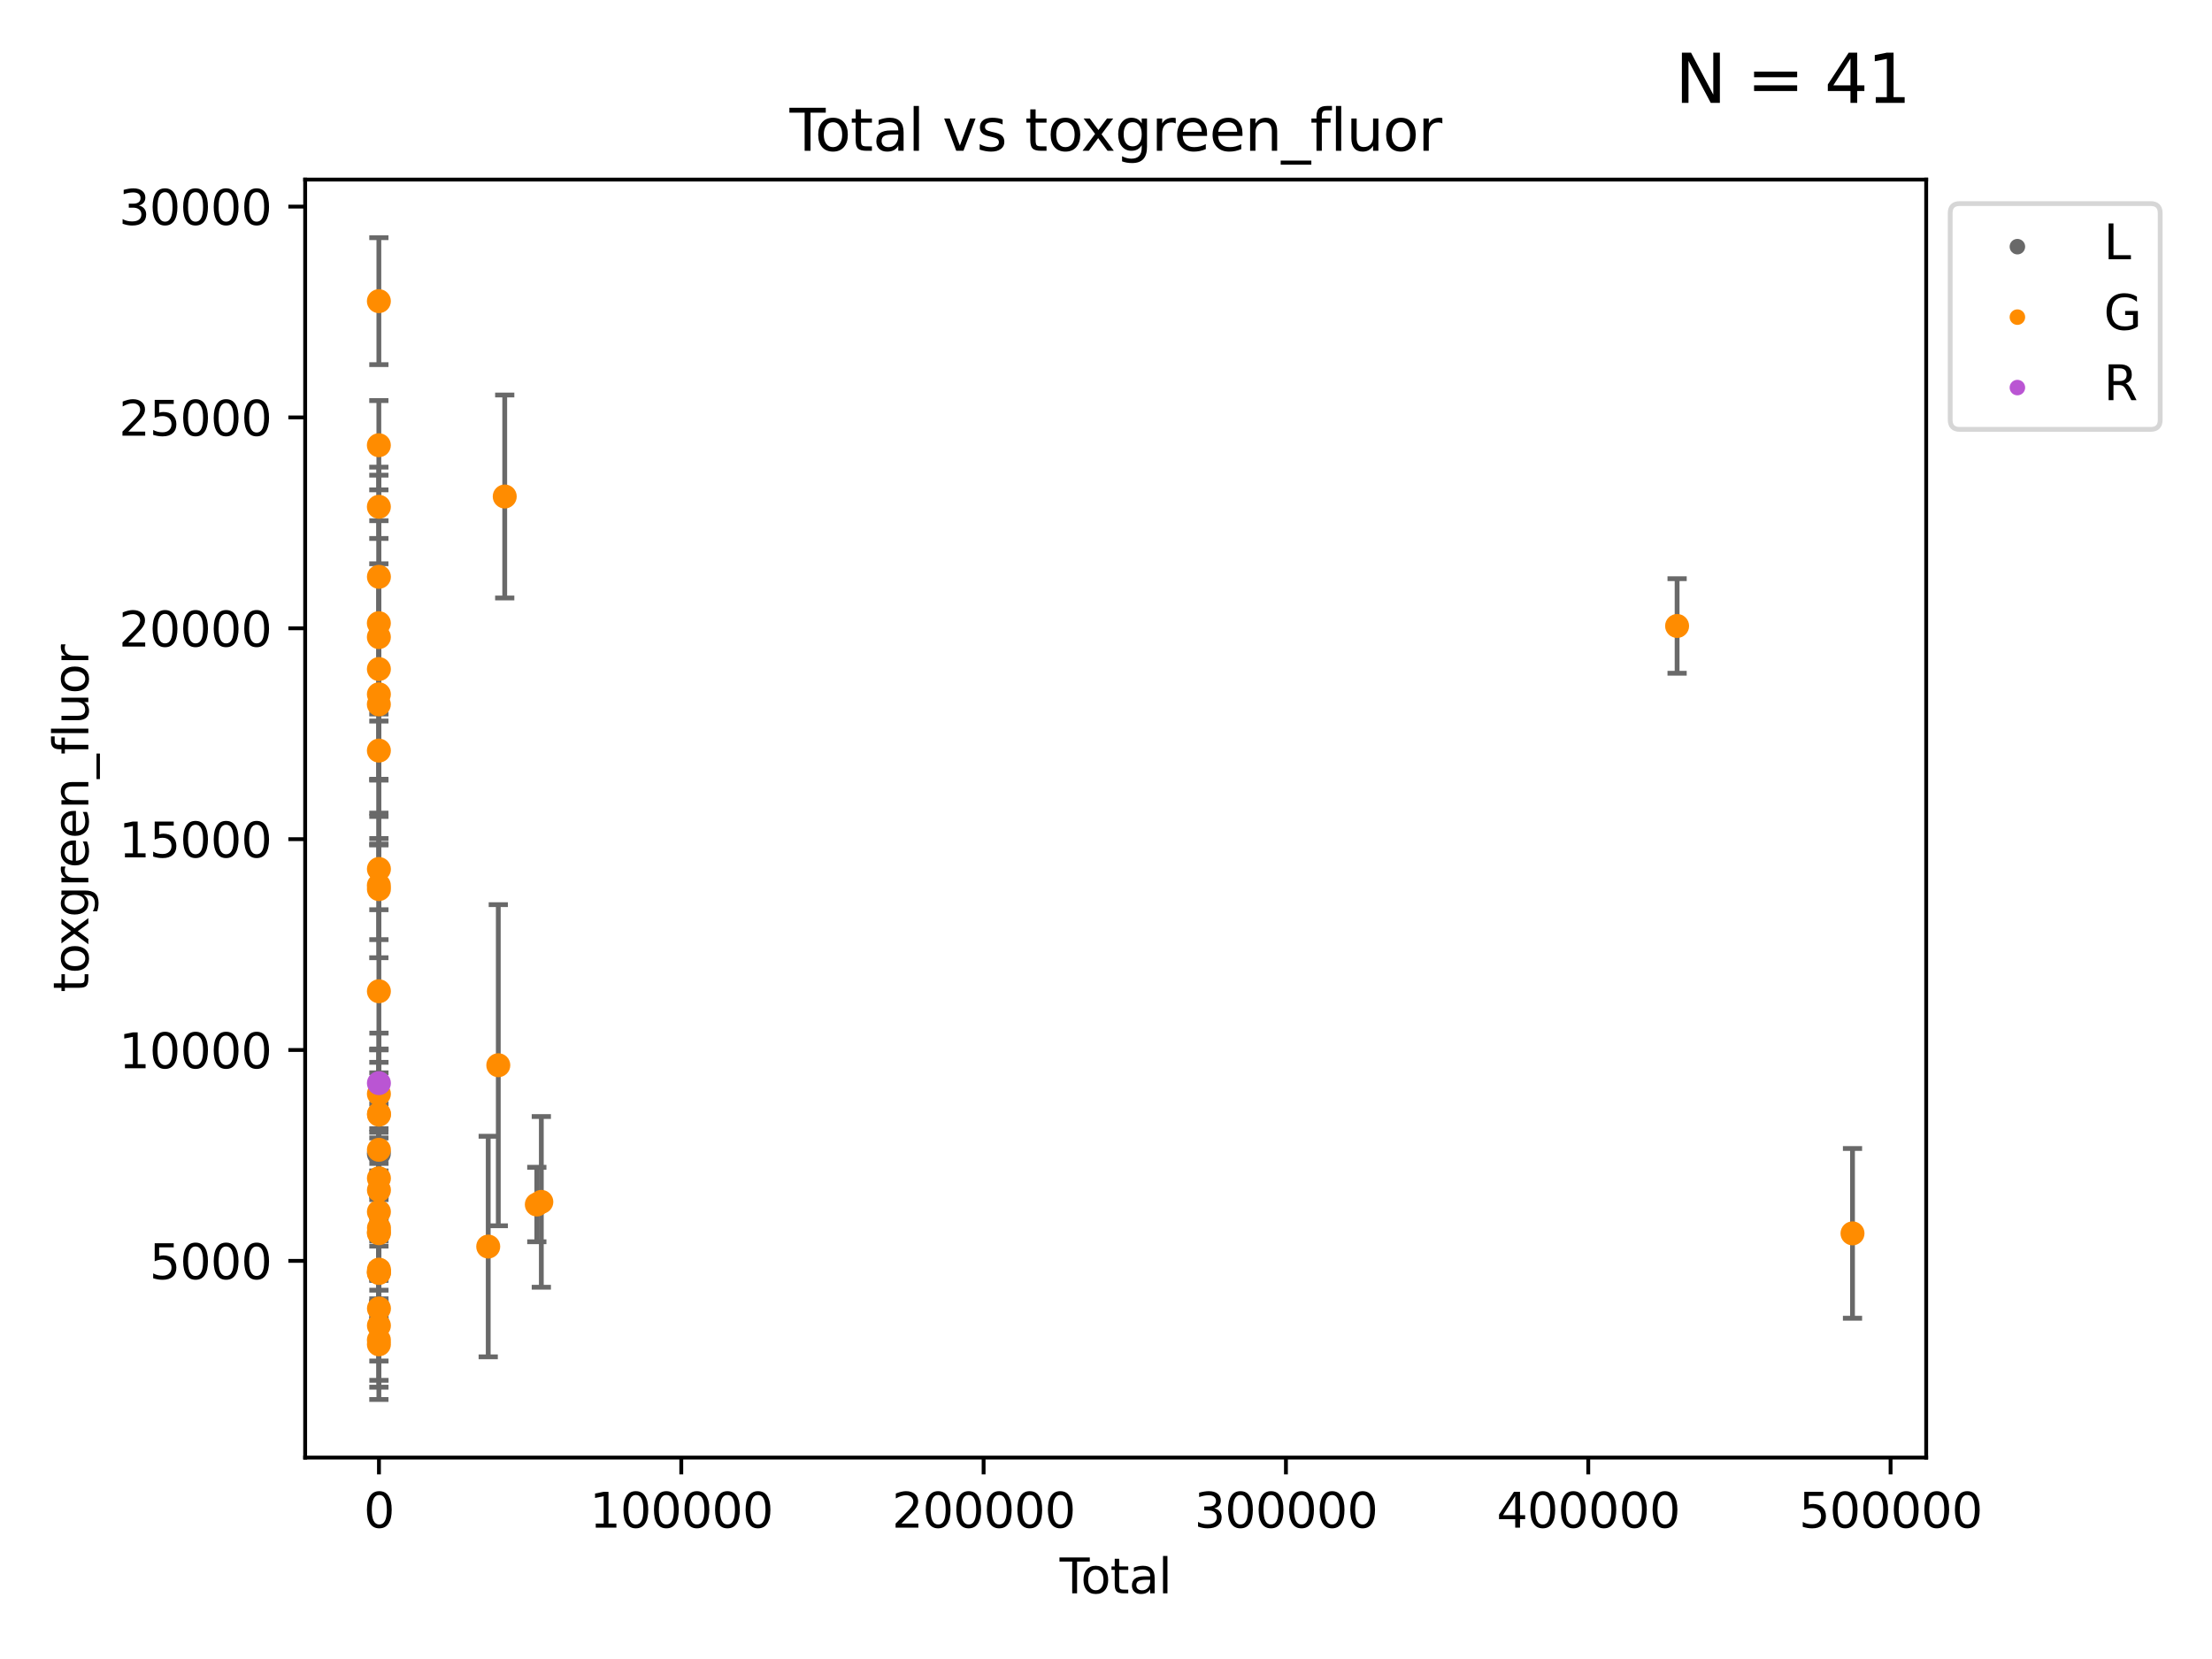 <?xml version="1.0" encoding="utf-8" standalone="no"?>
<!DOCTYPE svg PUBLIC "-//W3C//DTD SVG 1.1//EN"
  "http://www.w3.org/Graphics/SVG/1.1/DTD/svg11.dtd">
<svg xmlns:xlink="http://www.w3.org/1999/xlink" width="460.8pt" height="345.6pt" viewBox="0 0 460.8 345.6" xmlns="http://www.w3.org/2000/svg" version="1.1">
 <defs>
  <style type="text/css">*{stroke-linejoin: round; stroke-linecap: butt}</style>
 </defs>
 <g id="figure_1">
  <g id="patch_1">
   <path d="M 0 345.6 
L 460.8 345.6 
L 460.8 0 
L 0 0 
z
" style="fill: #ffffff"/>
  </g>
  <g id="axes_1">
   <g id="patch_2">
    <path d="M 63.571 303.64 
L 401.26 303.64 
L 401.26 37.411 
L 63.571 37.411 
z
" style="fill: #ffffff"/>
   </g>
   <g id="PathCollection_1">
    <defs>
     <path id="mbee52f4c88" d="M 0 1.118 
C 0.297 1.118 0.581 1 0.791 0.791 
C 1 0.581 1.118 0.297 1.118 0 
C 1.118 -0.297 1 -0.581 0.791 -0.791 
C 0.581 -1 0.297 -1.118 0 -1.118 
C -0.297 -1.118 -0.581 -1 -0.791 -0.791 
C -1 -0.581 -1.118 -0.297 -1.118 0 
C -1.118 0.297 -1 0.581 -0.791 0.791 
C -0.581 1 -0.297 1.118 0 1.118 
z
" style="stroke: #696969"/>
    </defs>
    <g clip-path="url(#pc5575809ff)">
     <use xlink:href="#mbee52f4c88" x="78.921" y="240.314" style="fill: #696969; stroke: #696969"/>
    </g>
   </g>
   <g id="PathCollection_2">
    <defs>
     <path id="mea1e707a18" d="M 0 1.118 
C 0.297 1.118 0.581 1 0.791 0.791 
C 1 0.581 1.118 0.297 1.118 0 
C 1.118 -0.297 1 -0.581 0.791 -0.791 
C 0.581 -1 0.297 -1.118 0 -1.118 
C -0.297 -1.118 -0.581 -1 -0.791 -0.791 
C -1 -0.581 -1.118 -0.297 -1.118 0 
C -1.118 0.297 -1 0.581 -0.791 0.791 
C -0.581 1 -0.297 1.118 0 1.118 
z
" style="stroke: #ff8c00"/>
    </defs>
    <g clip-path="url(#pc5575809ff)">
     <use xlink:href="#mea1e707a18" x="78.921" y="184.448" style="fill: #ff8c00; stroke: #ff8c00"/>
     <use xlink:href="#mea1e707a18" x="78.921" y="146.728" style="fill: #ff8c00; stroke: #ff8c00"/>
     <use xlink:href="#mea1e707a18" x="78.921" y="92.748" style="fill: #ff8c00; stroke: #ff8c00"/>
     <use xlink:href="#mea1e707a18" x="78.922" y="129.82" style="fill: #ff8c00; stroke: #ff8c00"/>
     <use xlink:href="#mea1e707a18" x="78.924" y="132.718" style="fill: #ff8c00; stroke: #ff8c00"/>
     <use xlink:href="#mea1e707a18" x="78.925" y="105.576" style="fill: #ff8c00; stroke: #ff8c00"/>
     <use xlink:href="#mea1e707a18" x="78.926" y="62.736" style="fill: #ff8c00; stroke: #ff8c00"/>
     <use xlink:href="#mea1e707a18" x="78.927" y="279.141" style="fill: #ff8c00; stroke: #ff8c00"/>
     <use xlink:href="#mea1e707a18" x="78.928" y="156.362" style="fill: #ff8c00; stroke: #ff8c00"/>
     <use xlink:href="#mea1e707a18" x="78.929" y="139.378" style="fill: #ff8c00; stroke: #ff8c00"/>
     <use xlink:href="#mea1e707a18" x="78.929" y="144.633" style="fill: #ff8c00; stroke: #ff8c00"/>
     <use xlink:href="#mea1e707a18" x="78.931" y="227.878" style="fill: #ff8c00; stroke: #ff8c00"/>
     <use xlink:href="#mea1e707a18" x="78.931" y="256.903" style="fill: #ff8c00; stroke: #ff8c00"/>
     <use xlink:href="#mea1e707a18" x="78.931" y="206.497" style="fill: #ff8c00; stroke: #ff8c00"/>
     <use xlink:href="#mea1e707a18" x="78.932" y="239.525" style="fill: #ff8c00; stroke: #ff8c00"/>
     <use xlink:href="#mea1e707a18" x="78.932" y="265.183" style="fill: #ff8c00; stroke: #ff8c00"/>
     <use xlink:href="#mea1e707a18" x="78.932" y="280.048" style="fill: #ff8c00; stroke: #ff8c00"/>
     <use xlink:href="#mea1e707a18" x="78.933" y="185.215" style="fill: #ff8c00; stroke: #ff8c00"/>
     <use xlink:href="#mea1e707a18" x="78.933" y="256.672" style="fill: #ff8c00; stroke: #ff8c00"/>
     <use xlink:href="#mea1e707a18" x="78.933" y="252.434" style="fill: #ff8c00; stroke: #ff8c00"/>
     <use xlink:href="#mea1e707a18" x="78.934" y="265.077" style="fill: #ff8c00; stroke: #ff8c00"/>
     <use xlink:href="#mea1e707a18" x="78.935" y="181.028" style="fill: #ff8c00; stroke: #ff8c00"/>
     <use xlink:href="#mea1e707a18" x="78.935" y="264.932" style="fill: #ff8c00; stroke: #ff8c00"/>
     <use xlink:href="#mea1e707a18" x="78.935" y="120.165" style="fill: #ff8c00; stroke: #ff8c00"/>
     <use xlink:href="#mea1e707a18" x="78.936" y="276.143" style="fill: #ff8c00; stroke: #ff8c00"/>
     <use xlink:href="#mea1e707a18" x="78.936" y="245.455" style="fill: #ff8c00; stroke: #ff8c00"/>
     <use xlink:href="#mea1e707a18" x="78.939" y="247.918" style="fill: #ff8c00; stroke: #ff8c00"/>
     <use xlink:href="#mea1e707a18" x="78.943" y="272.578" style="fill: #ff8c00; stroke: #ff8c00"/>
     <use xlink:href="#mea1e707a18" x="78.946" y="264.489" style="fill: #ff8c00; stroke: #ff8c00"/>
     <use xlink:href="#mea1e707a18" x="78.946" y="232.205" style="fill: #ff8c00; stroke: #ff8c00"/>
     <use xlink:href="#mea1e707a18" x="78.947" y="255.805" style="fill: #ff8c00; stroke: #ff8c00"/>
     <use xlink:href="#mea1e707a18" x="78.948" y="232.04" style="fill: #ff8c00; stroke: #ff8c00"/>
     <use xlink:href="#mea1e707a18" x="101.705" y="259.681" style="fill: #ff8c00; stroke: #ff8c00"/>
     <use xlink:href="#mea1e707a18" x="103.804" y="221.904" style="fill: #ff8c00; stroke: #ff8c00"/>
     <use xlink:href="#mea1e707a18" x="105.144" y="103.429" style="fill: #ff8c00; stroke: #ff8c00"/>
     <use xlink:href="#mea1e707a18" x="111.829" y="250.922" style="fill: #ff8c00; stroke: #ff8c00"/>
     <use xlink:href="#mea1e707a18" x="112.768" y="250.373" style="fill: #ff8c00; stroke: #ff8c00"/>
     <use xlink:href="#mea1e707a18" x="349.371" y="130.401" style="fill: #ff8c00; stroke: #ff8c00"/>
     <use xlink:href="#mea1e707a18" x="385.911" y="256.934" style="fill: #ff8c00; stroke: #ff8c00"/>
    </g>
   </g>
   <g id="PathCollection_3">
    <defs>
     <path id="mebdc29b312" d="M 0 1.118 
C 0.297 1.118 0.581 1 0.791 0.791 
C 1 0.581 1.118 0.297 1.118 0 
C 1.118 -0.297 1 -0.581 0.791 -0.791 
C 0.581 -1 0.297 -1.118 0 -1.118 
C -0.297 -1.118 -0.581 -1 -0.791 -0.791 
C -1 -0.581 -1.118 -0.297 -1.118 0 
C -1.118 0.297 -1 0.581 -0.791 0.791 
C -0.581 1 -0.297 1.118 0 1.118 
z
" style="stroke: #ba55d3"/>
    </defs>
    <g clip-path="url(#pc5575809ff)">
     <use xlink:href="#mebdc29b312" x="78.932" y="225.64" style="fill: #ba55d3; stroke: #ba55d3"/>
    </g>
   </g>
   <g id="matplotlib.axis_1">
    <g id="xtick_1">
     <g id="line2d_1">
      <defs>
       <path id="m1c1e5099a2" d="M 0 0 
L 0 3.5 
" style="stroke: #000000; stroke-width: 0.8"/>
      </defs>
      <g>
       <use xlink:href="#m1c1e5099a2" x="78.943" y="303.64" style="stroke: #000000; stroke-width: 0.8"/>
      </g>
     </g>
     <g id="text_1">
      <!-- 0 -->
      <g transform="translate(75.762 318.238)scale(0.1 -0.1)">
       <defs>
        <path id="DejaVuSans-30" d="M 2034 4250 
Q 1547 4250 1301 3770 
Q 1056 3291 1056 2328 
Q 1056 1369 1301 889 
Q 1547 409 2034 409 
Q 2525 409 2770 889 
Q 3016 1369 3016 2328 
Q 3016 3291 2770 3770 
Q 2525 4250 2034 4250 
z
M 2034 4750 
Q 2819 4750 3233 4129 
Q 3647 3509 3647 2328 
Q 3647 1150 3233 529 
Q 2819 -91 2034 -91 
Q 1250 -91 836 529 
Q 422 1150 422 2328 
Q 422 3509 836 4129 
Q 1250 4750 2034 4750 
z
" transform="scale(0.016)"/>
       </defs>
       <use xlink:href="#DejaVuSans-30"/>
      </g>
     </g>
    </g>
    <g id="xtick_2">
     <g id="line2d_2">
      <g>
       <use xlink:href="#m1c1e5099a2" x="141.923" y="303.64" style="stroke: #000000; stroke-width: 0.8"/>
      </g>
     </g>
     <g id="text_2">
      <!-- 100000 -->
      <g transform="translate(122.836 318.238)scale(0.1 -0.1)">
       <defs>
        <path id="DejaVuSans-31" d="M 794 531 
L 1825 531 
L 1825 4091 
L 703 3866 
L 703 4441 
L 1819 4666 
L 2450 4666 
L 2450 531 
L 3481 531 
L 3481 0 
L 794 0 
L 794 531 
z
" transform="scale(0.016)"/>
       </defs>
       <use xlink:href="#DejaVuSans-31"/>
       <use xlink:href="#DejaVuSans-30" x="63.623"/>
       <use xlink:href="#DejaVuSans-30" x="127.246"/>
       <use xlink:href="#DejaVuSans-30" x="190.869"/>
       <use xlink:href="#DejaVuSans-30" x="254.492"/>
       <use xlink:href="#DejaVuSans-30" x="318.115"/>
      </g>
     </g>
    </g>
    <g id="xtick_3">
     <g id="line2d_3">
      <g>
       <use xlink:href="#m1c1e5099a2" x="204.903" y="303.64" style="stroke: #000000; stroke-width: 0.8"/>
      </g>
     </g>
     <g id="text_3">
      <!-- 200000 -->
      <g transform="translate(185.816 318.238)scale(0.1 -0.1)">
       <defs>
        <path id="DejaVuSans-32" d="M 1228 531 
L 3431 531 
L 3431 0 
L 469 0 
L 469 531 
Q 828 903 1448 1529 
Q 2069 2156 2228 2338 
Q 2531 2678 2651 2914 
Q 2772 3150 2772 3378 
Q 2772 3750 2511 3984 
Q 2250 4219 1831 4219 
Q 1534 4219 1204 4116 
Q 875 4013 500 3803 
L 500 4441 
Q 881 4594 1212 4672 
Q 1544 4750 1819 4750 
Q 2544 4750 2975 4387 
Q 3406 4025 3406 3419 
Q 3406 3131 3298 2873 
Q 3191 2616 2906 2266 
Q 2828 2175 2409 1742 
Q 1991 1309 1228 531 
z
" transform="scale(0.016)"/>
       </defs>
       <use xlink:href="#DejaVuSans-32"/>
       <use xlink:href="#DejaVuSans-30" x="63.623"/>
       <use xlink:href="#DejaVuSans-30" x="127.246"/>
       <use xlink:href="#DejaVuSans-30" x="190.869"/>
       <use xlink:href="#DejaVuSans-30" x="254.492"/>
       <use xlink:href="#DejaVuSans-30" x="318.115"/>
      </g>
     </g>
    </g>
    <g id="xtick_4">
     <g id="line2d_4">
      <g>
       <use xlink:href="#m1c1e5099a2" x="267.884" y="303.64" style="stroke: #000000; stroke-width: 0.8"/>
      </g>
     </g>
     <g id="text_4">
      <!-- 300000 -->
      <g transform="translate(248.796 318.238)scale(0.1 -0.1)">
       <defs>
        <path id="DejaVuSans-33" d="M 2597 2516 
Q 3050 2419 3304 2112 
Q 3559 1806 3559 1356 
Q 3559 666 3084 287 
Q 2609 -91 1734 -91 
Q 1441 -91 1130 -33 
Q 819 25 488 141 
L 488 750 
Q 750 597 1062 519 
Q 1375 441 1716 441 
Q 2309 441 2620 675 
Q 2931 909 2931 1356 
Q 2931 1769 2642 2001 
Q 2353 2234 1838 2234 
L 1294 2234 
L 1294 2753 
L 1863 2753 
Q 2328 2753 2575 2939 
Q 2822 3125 2822 3475 
Q 2822 3834 2567 4026 
Q 2313 4219 1838 4219 
Q 1578 4219 1281 4162 
Q 984 4106 628 3988 
L 628 4550 
Q 988 4650 1302 4700 
Q 1616 4750 1894 4750 
Q 2613 4750 3031 4423 
Q 3450 4097 3450 3541 
Q 3450 3153 3228 2886 
Q 3006 2619 2597 2516 
z
" transform="scale(0.016)"/>
       </defs>
       <use xlink:href="#DejaVuSans-33"/>
       <use xlink:href="#DejaVuSans-30" x="63.623"/>
       <use xlink:href="#DejaVuSans-30" x="127.246"/>
       <use xlink:href="#DejaVuSans-30" x="190.869"/>
       <use xlink:href="#DejaVuSans-30" x="254.492"/>
       <use xlink:href="#DejaVuSans-30" x="318.115"/>
      </g>
     </g>
    </g>
    <g id="xtick_5">
     <g id="line2d_5">
      <g>
       <use xlink:href="#m1c1e5099a2" x="330.864" y="303.64" style="stroke: #000000; stroke-width: 0.8"/>
      </g>
     </g>
     <g id="text_5">
      <!-- 400000 -->
      <g transform="translate(311.776 318.238)scale(0.1 -0.1)">
       <defs>
        <path id="DejaVuSans-34" d="M 2419 4116 
L 825 1625 
L 2419 1625 
L 2419 4116 
z
M 2253 4666 
L 3047 4666 
L 3047 1625 
L 3713 1625 
L 3713 1100 
L 3047 1100 
L 3047 0 
L 2419 0 
L 2419 1100 
L 313 1100 
L 313 1709 
L 2253 4666 
z
" transform="scale(0.016)"/>
       </defs>
       <use xlink:href="#DejaVuSans-34"/>
       <use xlink:href="#DejaVuSans-30" x="63.623"/>
       <use xlink:href="#DejaVuSans-30" x="127.246"/>
       <use xlink:href="#DejaVuSans-30" x="190.869"/>
       <use xlink:href="#DejaVuSans-30" x="254.492"/>
       <use xlink:href="#DejaVuSans-30" x="318.115"/>
      </g>
     </g>
    </g>
    <g id="xtick_6">
     <g id="line2d_6">
      <g>
       <use xlink:href="#m1c1e5099a2" x="393.844" y="303.64" style="stroke: #000000; stroke-width: 0.8"/>
      </g>
     </g>
     <g id="text_6">
      <!-- 500000 -->
      <g transform="translate(374.757 318.238)scale(0.1 -0.1)">
       <defs>
        <path id="DejaVuSans-35" d="M 691 4666 
L 3169 4666 
L 3169 4134 
L 1269 4134 
L 1269 2991 
Q 1406 3038 1543 3061 
Q 1681 3084 1819 3084 
Q 2600 3084 3056 2656 
Q 3513 2228 3513 1497 
Q 3513 744 3044 326 
Q 2575 -91 1722 -91 
Q 1428 -91 1123 -41 
Q 819 9 494 109 
L 494 744 
Q 775 591 1075 516 
Q 1375 441 1709 441 
Q 2250 441 2565 725 
Q 2881 1009 2881 1497 
Q 2881 1984 2565 2268 
Q 2250 2553 1709 2553 
Q 1456 2553 1204 2497 
Q 953 2441 691 2322 
L 691 4666 
z
" transform="scale(0.016)"/>
       </defs>
       <use xlink:href="#DejaVuSans-35"/>
       <use xlink:href="#DejaVuSans-30" x="63.623"/>
       <use xlink:href="#DejaVuSans-30" x="127.246"/>
       <use xlink:href="#DejaVuSans-30" x="190.869"/>
       <use xlink:href="#DejaVuSans-30" x="254.492"/>
       <use xlink:href="#DejaVuSans-30" x="318.115"/>
      </g>
     </g>
    </g>
    <g id="text_7">
     <!-- Total -->
     <g transform="translate(220.739 331.917)scale(0.1 -0.1)">
      <defs>
       <path id="DejaVuSans-54" d="M -19 4666 
L 3928 4666 
L 3928 4134 
L 2272 4134 
L 2272 0 
L 1638 0 
L 1638 4134 
L -19 4134 
L -19 4666 
z
" transform="scale(0.016)"/>
       <path id="DejaVuSans-6f" d="M 1959 3097 
Q 1497 3097 1228 2736 
Q 959 2375 959 1747 
Q 959 1119 1226 758 
Q 1494 397 1959 397 
Q 2419 397 2687 759 
Q 2956 1122 2956 1747 
Q 2956 2369 2687 2733 
Q 2419 3097 1959 3097 
z
M 1959 3584 
Q 2709 3584 3137 3096 
Q 3566 2609 3566 1747 
Q 3566 888 3137 398 
Q 2709 -91 1959 -91 
Q 1206 -91 779 398 
Q 353 888 353 1747 
Q 353 2609 779 3096 
Q 1206 3584 1959 3584 
z
" transform="scale(0.016)"/>
       <path id="DejaVuSans-74" d="M 1172 4494 
L 1172 3500 
L 2356 3500 
L 2356 3053 
L 1172 3053 
L 1172 1153 
Q 1172 725 1289 603 
Q 1406 481 1766 481 
L 2356 481 
L 2356 0 
L 1766 0 
Q 1100 0 847 248 
Q 594 497 594 1153 
L 594 3053 
L 172 3053 
L 172 3500 
L 594 3500 
L 594 4494 
L 1172 4494 
z
" transform="scale(0.016)"/>
       <path id="DejaVuSans-61" d="M 2194 1759 
Q 1497 1759 1228 1600 
Q 959 1441 959 1056 
Q 959 750 1161 570 
Q 1363 391 1709 391 
Q 2188 391 2477 730 
Q 2766 1069 2766 1631 
L 2766 1759 
L 2194 1759 
z
M 3341 1997 
L 3341 0 
L 2766 0 
L 2766 531 
Q 2569 213 2275 61 
Q 1981 -91 1556 -91 
Q 1019 -91 701 211 
Q 384 513 384 1019 
Q 384 1609 779 1909 
Q 1175 2209 1959 2209 
L 2766 2209 
L 2766 2266 
Q 2766 2663 2505 2880 
Q 2244 3097 1772 3097 
Q 1472 3097 1187 3025 
Q 903 2953 641 2809 
L 641 3341 
Q 956 3463 1253 3523 
Q 1550 3584 1831 3584 
Q 2591 3584 2966 3190 
Q 3341 2797 3341 1997 
z
" transform="scale(0.016)"/>
       <path id="DejaVuSans-6c" d="M 603 4863 
L 1178 4863 
L 1178 0 
L 603 0 
L 603 4863 
z
" transform="scale(0.016)"/>
      </defs>
      <use xlink:href="#DejaVuSans-54"/>
      <use xlink:href="#DejaVuSans-6f" x="44.084"/>
      <use xlink:href="#DejaVuSans-74" x="105.266"/>
      <use xlink:href="#DejaVuSans-61" x="144.475"/>
      <use xlink:href="#DejaVuSans-6c" x="205.754"/>
     </g>
    </g>
   </g>
   <g id="matplotlib.axis_2">
    <g id="ytick_1">
     <g id="line2d_7">
      <defs>
       <path id="m062dd48aad" d="M 0 0 
L -3.5 0 
" style="stroke: #000000; stroke-width: 0.8"/>
      </defs>
      <g>
       <use xlink:href="#m062dd48aad" x="63.571" y="262.661" style="stroke: #000000; stroke-width: 0.8"/>
      </g>
     </g>
     <g id="text_8">
      <!-- 5000 -->
      <g transform="translate(31.121 266.46)scale(0.1 -0.1)">
       <use xlink:href="#DejaVuSans-35"/>
       <use xlink:href="#DejaVuSans-30" x="63.623"/>
       <use xlink:href="#DejaVuSans-30" x="127.246"/>
       <use xlink:href="#DejaVuSans-30" x="190.869"/>
      </g>
     </g>
    </g>
    <g id="ytick_2">
     <g id="line2d_8">
      <g>
       <use xlink:href="#m062dd48aad" x="63.571" y="218.736" style="stroke: #000000; stroke-width: 0.8"/>
      </g>
     </g>
     <g id="text_9">
      <!-- 10000 -->
      <g transform="translate(24.759 222.535)scale(0.1 -0.1)">
       <use xlink:href="#DejaVuSans-31"/>
       <use xlink:href="#DejaVuSans-30" x="63.623"/>
       <use xlink:href="#DejaVuSans-30" x="127.246"/>
       <use xlink:href="#DejaVuSans-30" x="190.869"/>
       <use xlink:href="#DejaVuSans-30" x="254.492"/>
      </g>
     </g>
    </g>
    <g id="ytick_3">
     <g id="line2d_9">
      <g>
       <use xlink:href="#m062dd48aad" x="63.571" y="174.811" style="stroke: #000000; stroke-width: 0.8"/>
      </g>
     </g>
     <g id="text_10">
      <!-- 15000 -->
      <g transform="translate(24.759 178.61)scale(0.1 -0.1)">
       <use xlink:href="#DejaVuSans-31"/>
       <use xlink:href="#DejaVuSans-35" x="63.623"/>
       <use xlink:href="#DejaVuSans-30" x="127.246"/>
       <use xlink:href="#DejaVuSans-30" x="190.869"/>
       <use xlink:href="#DejaVuSans-30" x="254.492"/>
      </g>
     </g>
    </g>
    <g id="ytick_4">
     <g id="line2d_10">
      <g>
       <use xlink:href="#m062dd48aad" x="63.571" y="130.886" style="stroke: #000000; stroke-width: 0.8"/>
      </g>
     </g>
     <g id="text_11">
      <!-- 20000 -->
      <g transform="translate(24.759 134.685)scale(0.1 -0.1)">
       <use xlink:href="#DejaVuSans-32"/>
       <use xlink:href="#DejaVuSans-30" x="63.623"/>
       <use xlink:href="#DejaVuSans-30" x="127.246"/>
       <use xlink:href="#DejaVuSans-30" x="190.869"/>
       <use xlink:href="#DejaVuSans-30" x="254.492"/>
      </g>
     </g>
    </g>
    <g id="ytick_5">
     <g id="line2d_11">
      <g>
       <use xlink:href="#m062dd48aad" x="63.571" y="86.961" style="stroke: #000000; stroke-width: 0.8"/>
      </g>
     </g>
     <g id="text_12">
      <!-- 25000 -->
      <g transform="translate(24.759 90.76)scale(0.1 -0.1)">
       <use xlink:href="#DejaVuSans-32"/>
       <use xlink:href="#DejaVuSans-35" x="63.623"/>
       <use xlink:href="#DejaVuSans-30" x="127.246"/>
       <use xlink:href="#DejaVuSans-30" x="190.869"/>
       <use xlink:href="#DejaVuSans-30" x="254.492"/>
      </g>
     </g>
    </g>
    <g id="ytick_6">
     <g id="line2d_12">
      <g>
       <use xlink:href="#m062dd48aad" x="63.571" y="43.036" style="stroke: #000000; stroke-width: 0.8"/>
      </g>
     </g>
     <g id="text_13">
      <!-- 30000 -->
      <g transform="translate(24.759 46.835)scale(0.1 -0.1)">
       <use xlink:href="#DejaVuSans-33"/>
       <use xlink:href="#DejaVuSans-30" x="63.623"/>
       <use xlink:href="#DejaVuSans-30" x="127.246"/>
       <use xlink:href="#DejaVuSans-30" x="190.869"/>
       <use xlink:href="#DejaVuSans-30" x="254.492"/>
      </g>
     </g>
    </g>
    <g id="text_14">
     <!-- toxgreen_fluor -->
     <g transform="translate(18.401 206.72)rotate(-90)scale(0.1 -0.1)">
      <defs>
       <path id="DejaVuSans-78" d="M 3513 3500 
L 2247 1797 
L 3578 0 
L 2900 0 
L 1881 1375 
L 863 0 
L 184 0 
L 1544 1831 
L 300 3500 
L 978 3500 
L 1906 2253 
L 2834 3500 
L 3513 3500 
z
" transform="scale(0.016)"/>
       <path id="DejaVuSans-67" d="M 2906 1791 
Q 2906 2416 2648 2759 
Q 2391 3103 1925 3103 
Q 1463 3103 1205 2759 
Q 947 2416 947 1791 
Q 947 1169 1205 825 
Q 1463 481 1925 481 
Q 2391 481 2648 825 
Q 2906 1169 2906 1791 
z
M 3481 434 
Q 3481 -459 3084 -895 
Q 2688 -1331 1869 -1331 
Q 1566 -1331 1297 -1286 
Q 1028 -1241 775 -1147 
L 775 -588 
Q 1028 -725 1275 -790 
Q 1522 -856 1778 -856 
Q 2344 -856 2625 -561 
Q 2906 -266 2906 331 
L 2906 616 
Q 2728 306 2450 153 
Q 2172 0 1784 0 
Q 1141 0 747 490 
Q 353 981 353 1791 
Q 353 2603 747 3093 
Q 1141 3584 1784 3584 
Q 2172 3584 2450 3431 
Q 2728 3278 2906 2969 
L 2906 3500 
L 3481 3500 
L 3481 434 
z
" transform="scale(0.016)"/>
       <path id="DejaVuSans-72" d="M 2631 2963 
Q 2534 3019 2420 3045 
Q 2306 3072 2169 3072 
Q 1681 3072 1420 2755 
Q 1159 2438 1159 1844 
L 1159 0 
L 581 0 
L 581 3500 
L 1159 3500 
L 1159 2956 
Q 1341 3275 1631 3429 
Q 1922 3584 2338 3584 
Q 2397 3584 2469 3576 
Q 2541 3569 2628 3553 
L 2631 2963 
z
" transform="scale(0.016)"/>
       <path id="DejaVuSans-65" d="M 3597 1894 
L 3597 1613 
L 953 1613 
Q 991 1019 1311 708 
Q 1631 397 2203 397 
Q 2534 397 2845 478 
Q 3156 559 3463 722 
L 3463 178 
Q 3153 47 2828 -22 
Q 2503 -91 2169 -91 
Q 1331 -91 842 396 
Q 353 884 353 1716 
Q 353 2575 817 3079 
Q 1281 3584 2069 3584 
Q 2775 3584 3186 3129 
Q 3597 2675 3597 1894 
z
M 3022 2063 
Q 3016 2534 2758 2815 
Q 2500 3097 2075 3097 
Q 1594 3097 1305 2825 
Q 1016 2553 972 2059 
L 3022 2063 
z
" transform="scale(0.016)"/>
       <path id="DejaVuSans-6e" d="M 3513 2113 
L 3513 0 
L 2938 0 
L 2938 2094 
Q 2938 2591 2744 2837 
Q 2550 3084 2163 3084 
Q 1697 3084 1428 2787 
Q 1159 2491 1159 1978 
L 1159 0 
L 581 0 
L 581 3500 
L 1159 3500 
L 1159 2956 
Q 1366 3272 1645 3428 
Q 1925 3584 2291 3584 
Q 2894 3584 3203 3211 
Q 3513 2838 3513 2113 
z
" transform="scale(0.016)"/>
       <path id="DejaVuSans-5f" d="M 3263 -1063 
L 3263 -1509 
L -63 -1509 
L -63 -1063 
L 3263 -1063 
z
" transform="scale(0.016)"/>
       <path id="DejaVuSans-66" d="M 2375 4863 
L 2375 4384 
L 1825 4384 
Q 1516 4384 1395 4259 
Q 1275 4134 1275 3809 
L 1275 3500 
L 2222 3500 
L 2222 3053 
L 1275 3053 
L 1275 0 
L 697 0 
L 697 3053 
L 147 3053 
L 147 3500 
L 697 3500 
L 697 3744 
Q 697 4328 969 4595 
Q 1241 4863 1831 4863 
L 2375 4863 
z
" transform="scale(0.016)"/>
       <path id="DejaVuSans-75" d="M 544 1381 
L 544 3500 
L 1119 3500 
L 1119 1403 
Q 1119 906 1312 657 
Q 1506 409 1894 409 
Q 2359 409 2629 706 
Q 2900 1003 2900 1516 
L 2900 3500 
L 3475 3500 
L 3475 0 
L 2900 0 
L 2900 538 
Q 2691 219 2414 64 
Q 2138 -91 1772 -91 
Q 1169 -91 856 284 
Q 544 659 544 1381 
z
M 1991 3584 
L 1991 3584 
z
" transform="scale(0.016)"/>
      </defs>
      <use xlink:href="#DejaVuSans-74"/>
      <use xlink:href="#DejaVuSans-6f" x="39.209"/>
      <use xlink:href="#DejaVuSans-78" x="97.266"/>
      <use xlink:href="#DejaVuSans-67" x="156.445"/>
      <use xlink:href="#DejaVuSans-72" x="219.922"/>
      <use xlink:href="#DejaVuSans-65" x="258.785"/>
      <use xlink:href="#DejaVuSans-65" x="320.309"/>
      <use xlink:href="#DejaVuSans-6e" x="381.832"/>
      <use xlink:href="#DejaVuSans-5f" x="445.211"/>
      <use xlink:href="#DejaVuSans-66" x="495.211"/>
      <use xlink:href="#DejaVuSans-6c" x="530.416"/>
      <use xlink:href="#DejaVuSans-75" x="558.199"/>
      <use xlink:href="#DejaVuSans-6f" x="621.578"/>
      <use xlink:href="#DejaVuSans-72" x="682.76"/>
     </g>
    </g>
   </g>
   <g id="LineCollection_1">
    <path d="M 78.921 244.753 
L 78.921 235.875 
" clip-path="url(#pc5575809ff)" style="fill: none; stroke: #696969"/>
   </g>
   <g id="line2d_13">
    <defs>
     <path id="m81d6ea221c" d="M 2 0 
L -2 -0 
" style="stroke: #696969"/>
    </defs>
    <g clip-path="url(#pc5575809ff)">
     <use xlink:href="#m81d6ea221c" x="78.921" y="244.753" style="fill: #696969; stroke: #696969"/>
    </g>
   </g>
   <g id="line2d_14">
    <g clip-path="url(#pc5575809ff)">
     <use xlink:href="#m81d6ea221c" x="78.921" y="235.875" style="fill: #696969; stroke: #696969"/>
    </g>
   </g>
   <g id="LineCollection_2">
    <path d="M 78.921 199.514 
L 78.921 169.382 
" clip-path="url(#pc5575809ff)" style="fill: none; stroke: #696969"/>
    <path d="M 78.921 176.013 
L 78.921 117.442 
" clip-path="url(#pc5575809ff)" style="fill: none; stroke: #696969"/>
    <path d="M 78.921 102.048 
L 78.921 83.448 
" clip-path="url(#pc5575809ff)" style="fill: none; stroke: #696969"/>
    <path d="M 78.922 162.327 
L 78.922 97.313 
" clip-path="url(#pc5575809ff)" style="fill: none; stroke: #696969"/>
    <path d="M 78.924 133.318 
L 78.924 132.118 
" clip-path="url(#pc5575809ff)" style="fill: none; stroke: #696969"/>
    <path d="M 78.925 112.168 
L 78.925 98.984 
" clip-path="url(#pc5575809ff)" style="fill: none; stroke: #696969"/>
    <path d="M 78.926 75.96 
L 78.926 49.513 
" clip-path="url(#pc5575809ff)" style="fill: none; stroke: #696969"/>
    <path d="M 78.927 291.539 
L 78.927 266.744 
" clip-path="url(#pc5575809ff)" style="fill: none; stroke: #696969"/>
    <path d="M 78.928 162.516 
L 78.928 150.208 
" clip-path="url(#pc5575809ff)" style="fill: none; stroke: #696969"/>
    <path d="M 78.929 148.739 
L 78.929 130.017 
" clip-path="url(#pc5575809ff)" style="fill: none; stroke: #696969"/>
    <path d="M 78.929 170.088 
L 78.929 119.178 
" clip-path="url(#pc5575809ff)" style="fill: none; stroke: #696969"/>
    <path d="M 78.931 237.051 
L 78.931 218.704 
" clip-path="url(#pc5575809ff)" style="fill: none; stroke: #696969"/>
    <path d="M 78.931 266.488 
L 78.931 247.318 
" clip-path="url(#pc5575809ff)" style="fill: none; stroke: #696969"/>
    <path d="M 78.931 223.485 
L 78.931 189.51 
" clip-path="url(#pc5575809ff)" style="fill: none; stroke: #696969"/>
    <path d="M 78.932 243.925 
L 78.932 235.126 
" clip-path="url(#pc5575809ff)" style="fill: none; stroke: #696969"/>
    <path d="M 78.932 274.222 
L 78.932 256.145 
" clip-path="url(#pc5575809ff)" style="fill: none; stroke: #696969"/>
    <path d="M 78.932 288.975 
L 78.932 271.122 
" clip-path="url(#pc5575809ff)" style="fill: none; stroke: #696969"/>
    <path d="M 78.933 195.743 
L 78.933 174.688 
" clip-path="url(#pc5575809ff)" style="fill: none; stroke: #696969"/>
    <path d="M 78.933 263.456 
L 78.933 249.887 
" clip-path="url(#pc5575809ff)" style="fill: none; stroke: #696969"/>
    <path d="M 78.933 256.492 
L 78.933 248.377 
" clip-path="url(#pc5575809ff)" style="fill: none; stroke: #696969"/>
    <path d="M 78.934 270.566 
L 78.934 259.589 
" clip-path="url(#pc5575809ff)" style="fill: none; stroke: #696969"/>
    <path d="M 78.935 186.215 
L 78.935 175.842 
" clip-path="url(#pc5575809ff)" style="fill: none; stroke: #696969"/>
    <path d="M 78.935 271.393 
L 78.935 258.471 
" clip-path="url(#pc5575809ff)" style="fill: none; stroke: #696969"/>
    <path d="M 78.935 131.854 
L 78.935 108.475 
" clip-path="url(#pc5575809ff)" style="fill: none; stroke: #696969"/>
    <path d="M 78.936 283.521 
L 78.936 268.765 
" clip-path="url(#pc5575809ff)" style="fill: none; stroke: #696969"/>
    <path d="M 78.936 265.284 
L 78.936 225.627 
" clip-path="url(#pc5575809ff)" style="fill: none; stroke: #696969"/>
    <path d="M 78.939 253.476 
L 78.939 242.359 
" clip-path="url(#pc5575809ff)" style="fill: none; stroke: #696969"/>
    <path d="M 78.943 287.545 
L 78.943 257.612 
" clip-path="url(#pc5575809ff)" style="fill: none; stroke: #696969"/>
    <path d="M 78.946 274.785 
L 78.946 254.192 
" clip-path="url(#pc5575809ff)" style="fill: none; stroke: #696969"/>
    <path d="M 78.946 249.195 
L 78.946 215.215 
" clip-path="url(#pc5575809ff)" style="fill: none; stroke: #696969"/>
    <path d="M 78.947 271.785 
L 78.947 239.824 
" clip-path="url(#pc5575809ff)" style="fill: none; stroke: #696969"/>
    <path d="M 78.948 245.549 
L 78.948 218.53 
" clip-path="url(#pc5575809ff)" style="fill: none; stroke: #696969"/>
    <path d="M 101.705 282.657 
L 101.705 236.704 
" clip-path="url(#pc5575809ff)" style="fill: none; stroke: #696969"/>
    <path d="M 103.804 255.351 
L 103.804 188.458 
" clip-path="url(#pc5575809ff)" style="fill: none; stroke: #696969"/>
    <path d="M 105.144 124.572 
L 105.144 82.285 
" clip-path="url(#pc5575809ff)" style="fill: none; stroke: #696969"/>
    <path d="M 111.829 258.677 
L 111.829 243.167 
" clip-path="url(#pc5575809ff)" style="fill: none; stroke: #696969"/>
    <path d="M 112.768 268.151 
L 112.768 232.595 
" clip-path="url(#pc5575809ff)" style="fill: none; stroke: #696969"/>
    <path d="M 349.371 140.248 
L 349.371 120.555 
" clip-path="url(#pc5575809ff)" style="fill: none; stroke: #696969"/>
    <path d="M 385.911 274.611 
L 385.911 239.257 
" clip-path="url(#pc5575809ff)" style="fill: none; stroke: #696969"/>
   </g>
   <g id="line2d_15">
    <g clip-path="url(#pc5575809ff)">
     <use xlink:href="#m81d6ea221c" x="78.921" y="199.514" style="fill: #696969; stroke: #696969"/>
     <use xlink:href="#m81d6ea221c" x="78.921" y="176.013" style="fill: #696969; stroke: #696969"/>
     <use xlink:href="#m81d6ea221c" x="78.921" y="102.048" style="fill: #696969; stroke: #696969"/>
     <use xlink:href="#m81d6ea221c" x="78.922" y="162.327" style="fill: #696969; stroke: #696969"/>
     <use xlink:href="#m81d6ea221c" x="78.924" y="133.318" style="fill: #696969; stroke: #696969"/>
     <use xlink:href="#m81d6ea221c" x="78.925" y="112.168" style="fill: #696969; stroke: #696969"/>
     <use xlink:href="#m81d6ea221c" x="78.926" y="75.96" style="fill: #696969; stroke: #696969"/>
     <use xlink:href="#m81d6ea221c" x="78.927" y="291.539" style="fill: #696969; stroke: #696969"/>
     <use xlink:href="#m81d6ea221c" x="78.928" y="162.516" style="fill: #696969; stroke: #696969"/>
     <use xlink:href="#m81d6ea221c" x="78.929" y="148.739" style="fill: #696969; stroke: #696969"/>
     <use xlink:href="#m81d6ea221c" x="78.929" y="170.088" style="fill: #696969; stroke: #696969"/>
     <use xlink:href="#m81d6ea221c" x="78.931" y="237.051" style="fill: #696969; stroke: #696969"/>
     <use xlink:href="#m81d6ea221c" x="78.931" y="266.488" style="fill: #696969; stroke: #696969"/>
     <use xlink:href="#m81d6ea221c" x="78.931" y="223.485" style="fill: #696969; stroke: #696969"/>
     <use xlink:href="#m81d6ea221c" x="78.932" y="243.925" style="fill: #696969; stroke: #696969"/>
     <use xlink:href="#m81d6ea221c" x="78.932" y="274.222" style="fill: #696969; stroke: #696969"/>
     <use xlink:href="#m81d6ea221c" x="78.932" y="288.975" style="fill: #696969; stroke: #696969"/>
     <use xlink:href="#m81d6ea221c" x="78.933" y="195.743" style="fill: #696969; stroke: #696969"/>
     <use xlink:href="#m81d6ea221c" x="78.933" y="263.456" style="fill: #696969; stroke: #696969"/>
     <use xlink:href="#m81d6ea221c" x="78.933" y="256.492" style="fill: #696969; stroke: #696969"/>
     <use xlink:href="#m81d6ea221c" x="78.934" y="270.566" style="fill: #696969; stroke: #696969"/>
     <use xlink:href="#m81d6ea221c" x="78.935" y="186.215" style="fill: #696969; stroke: #696969"/>
     <use xlink:href="#m81d6ea221c" x="78.935" y="271.393" style="fill: #696969; stroke: #696969"/>
     <use xlink:href="#m81d6ea221c" x="78.935" y="131.854" style="fill: #696969; stroke: #696969"/>
     <use xlink:href="#m81d6ea221c" x="78.936" y="283.521" style="fill: #696969; stroke: #696969"/>
     <use xlink:href="#m81d6ea221c" x="78.936" y="265.284" style="fill: #696969; stroke: #696969"/>
     <use xlink:href="#m81d6ea221c" x="78.939" y="253.476" style="fill: #696969; stroke: #696969"/>
     <use xlink:href="#m81d6ea221c" x="78.943" y="287.545" style="fill: #696969; stroke: #696969"/>
     <use xlink:href="#m81d6ea221c" x="78.946" y="274.785" style="fill: #696969; stroke: #696969"/>
     <use xlink:href="#m81d6ea221c" x="78.946" y="249.195" style="fill: #696969; stroke: #696969"/>
     <use xlink:href="#m81d6ea221c" x="78.947" y="271.785" style="fill: #696969; stroke: #696969"/>
     <use xlink:href="#m81d6ea221c" x="78.948" y="245.549" style="fill: #696969; stroke: #696969"/>
     <use xlink:href="#m81d6ea221c" x="101.705" y="282.657" style="fill: #696969; stroke: #696969"/>
     <use xlink:href="#m81d6ea221c" x="103.804" y="255.351" style="fill: #696969; stroke: #696969"/>
     <use xlink:href="#m81d6ea221c" x="105.144" y="124.572" style="fill: #696969; stroke: #696969"/>
     <use xlink:href="#m81d6ea221c" x="111.829" y="258.677" style="fill: #696969; stroke: #696969"/>
     <use xlink:href="#m81d6ea221c" x="112.768" y="268.151" style="fill: #696969; stroke: #696969"/>
     <use xlink:href="#m81d6ea221c" x="349.371" y="140.248" style="fill: #696969; stroke: #696969"/>
     <use xlink:href="#m81d6ea221c" x="385.911" y="274.611" style="fill: #696969; stroke: #696969"/>
    </g>
   </g>
   <g id="line2d_16">
    <g clip-path="url(#pc5575809ff)">
     <use xlink:href="#m81d6ea221c" x="78.921" y="169.382" style="fill: #696969; stroke: #696969"/>
     <use xlink:href="#m81d6ea221c" x="78.921" y="117.442" style="fill: #696969; stroke: #696969"/>
     <use xlink:href="#m81d6ea221c" x="78.921" y="83.448" style="fill: #696969; stroke: #696969"/>
     <use xlink:href="#m81d6ea221c" x="78.922" y="97.313" style="fill: #696969; stroke: #696969"/>
     <use xlink:href="#m81d6ea221c" x="78.924" y="132.118" style="fill: #696969; stroke: #696969"/>
     <use xlink:href="#m81d6ea221c" x="78.925" y="98.984" style="fill: #696969; stroke: #696969"/>
     <use xlink:href="#m81d6ea221c" x="78.926" y="49.513" style="fill: #696969; stroke: #696969"/>
     <use xlink:href="#m81d6ea221c" x="78.927" y="266.744" style="fill: #696969; stroke: #696969"/>
     <use xlink:href="#m81d6ea221c" x="78.928" y="150.208" style="fill: #696969; stroke: #696969"/>
     <use xlink:href="#m81d6ea221c" x="78.929" y="130.017" style="fill: #696969; stroke: #696969"/>
     <use xlink:href="#m81d6ea221c" x="78.929" y="119.178" style="fill: #696969; stroke: #696969"/>
     <use xlink:href="#m81d6ea221c" x="78.931" y="218.704" style="fill: #696969; stroke: #696969"/>
     <use xlink:href="#m81d6ea221c" x="78.931" y="247.318" style="fill: #696969; stroke: #696969"/>
     <use xlink:href="#m81d6ea221c" x="78.931" y="189.51" style="fill: #696969; stroke: #696969"/>
     <use xlink:href="#m81d6ea221c" x="78.932" y="235.126" style="fill: #696969; stroke: #696969"/>
     <use xlink:href="#m81d6ea221c" x="78.932" y="256.145" style="fill: #696969; stroke: #696969"/>
     <use xlink:href="#m81d6ea221c" x="78.932" y="271.122" style="fill: #696969; stroke: #696969"/>
     <use xlink:href="#m81d6ea221c" x="78.933" y="174.688" style="fill: #696969; stroke: #696969"/>
     <use xlink:href="#m81d6ea221c" x="78.933" y="249.887" style="fill: #696969; stroke: #696969"/>
     <use xlink:href="#m81d6ea221c" x="78.933" y="248.377" style="fill: #696969; stroke: #696969"/>
     <use xlink:href="#m81d6ea221c" x="78.934" y="259.589" style="fill: #696969; stroke: #696969"/>
     <use xlink:href="#m81d6ea221c" x="78.935" y="175.842" style="fill: #696969; stroke: #696969"/>
     <use xlink:href="#m81d6ea221c" x="78.935" y="258.471" style="fill: #696969; stroke: #696969"/>
     <use xlink:href="#m81d6ea221c" x="78.935" y="108.475" style="fill: #696969; stroke: #696969"/>
     <use xlink:href="#m81d6ea221c" x="78.936" y="268.765" style="fill: #696969; stroke: #696969"/>
     <use xlink:href="#m81d6ea221c" x="78.936" y="225.627" style="fill: #696969; stroke: #696969"/>
     <use xlink:href="#m81d6ea221c" x="78.939" y="242.359" style="fill: #696969; stroke: #696969"/>
     <use xlink:href="#m81d6ea221c" x="78.943" y="257.612" style="fill: #696969; stroke: #696969"/>
     <use xlink:href="#m81d6ea221c" x="78.946" y="254.192" style="fill: #696969; stroke: #696969"/>
     <use xlink:href="#m81d6ea221c" x="78.946" y="215.215" style="fill: #696969; stroke: #696969"/>
     <use xlink:href="#m81d6ea221c" x="78.947" y="239.824" style="fill: #696969; stroke: #696969"/>
     <use xlink:href="#m81d6ea221c" x="78.948" y="218.53" style="fill: #696969; stroke: #696969"/>
     <use xlink:href="#m81d6ea221c" x="101.705" y="236.704" style="fill: #696969; stroke: #696969"/>
     <use xlink:href="#m81d6ea221c" x="103.804" y="188.458" style="fill: #696969; stroke: #696969"/>
     <use xlink:href="#m81d6ea221c" x="105.144" y="82.285" style="fill: #696969; stroke: #696969"/>
     <use xlink:href="#m81d6ea221c" x="111.829" y="243.167" style="fill: #696969; stroke: #696969"/>
     <use xlink:href="#m81d6ea221c" x="112.768" y="232.595" style="fill: #696969; stroke: #696969"/>
     <use xlink:href="#m81d6ea221c" x="349.371" y="120.555" style="fill: #696969; stroke: #696969"/>
     <use xlink:href="#m81d6ea221c" x="385.911" y="239.257" style="fill: #696969; stroke: #696969"/>
    </g>
   </g>
   <g id="LineCollection_3">
    <path d="M 78.932 229.982 
L 78.932 221.298 
" clip-path="url(#pc5575809ff)" style="fill: none; stroke: #696969"/>
   </g>
   <g id="line2d_17">
    <g clip-path="url(#pc5575809ff)">
     <use xlink:href="#m81d6ea221c" x="78.932" y="229.982" style="fill: #696969; stroke: #696969"/>
    </g>
   </g>
   <g id="line2d_18">
    <g clip-path="url(#pc5575809ff)">
     <use xlink:href="#m81d6ea221c" x="78.932" y="221.298" style="fill: #696969; stroke: #696969"/>
    </g>
   </g>
   <g id="line2d_19">
    <defs>
     <path id="m3ddb97af93" d="M 0 2 
C 0.53 2 1.039 1.789 1.414 1.414 
C 1.789 1.039 2 0.53 2 0 
C 2 -0.53 1.789 -1.039 1.414 -1.414 
C 1.039 -1.789 0.53 -2 0 -2 
C -0.53 -2 -1.039 -1.789 -1.414 -1.414 
C -1.789 -1.039 -2 -0.53 -2 0 
C -2 0.53 -1.789 1.039 -1.414 1.414 
C -1.039 1.789 -0.53 2 0 2 
z
" style="stroke: #696969"/>
    </defs>
    <g clip-path="url(#pc5575809ff)">
     <use xlink:href="#m3ddb97af93" x="78.921" y="240.314" style="fill: #696969; stroke: #696969"/>
    </g>
   </g>
   <g id="line2d_20">
    <defs>
     <path id="meb99795a61" d="M 0 2 
C 0.53 2 1.039 1.789 1.414 1.414 
C 1.789 1.039 2 0.53 2 0 
C 2 -0.53 1.789 -1.039 1.414 -1.414 
C 1.039 -1.789 0.53 -2 0 -2 
C -0.53 -2 -1.039 -1.789 -1.414 -1.414 
C -1.789 -1.039 -2 -0.53 -2 0 
C -2 0.53 -1.789 1.039 -1.414 1.414 
C -1.039 1.789 -0.53 2 0 2 
z
" style="stroke: #ff8c00"/>
    </defs>
    <g clip-path="url(#pc5575809ff)">
     <use xlink:href="#meb99795a61" x="78.921" y="184.448" style="fill: #ff8c00; stroke: #ff8c00"/>
     <use xlink:href="#meb99795a61" x="78.921" y="146.728" style="fill: #ff8c00; stroke: #ff8c00"/>
     <use xlink:href="#meb99795a61" x="78.921" y="92.748" style="fill: #ff8c00; stroke: #ff8c00"/>
     <use xlink:href="#meb99795a61" x="78.922" y="129.82" style="fill: #ff8c00; stroke: #ff8c00"/>
     <use xlink:href="#meb99795a61" x="78.924" y="132.718" style="fill: #ff8c00; stroke: #ff8c00"/>
     <use xlink:href="#meb99795a61" x="78.925" y="105.576" style="fill: #ff8c00; stroke: #ff8c00"/>
     <use xlink:href="#meb99795a61" x="78.926" y="62.736" style="fill: #ff8c00; stroke: #ff8c00"/>
     <use xlink:href="#meb99795a61" x="78.927" y="279.141" style="fill: #ff8c00; stroke: #ff8c00"/>
     <use xlink:href="#meb99795a61" x="78.928" y="156.362" style="fill: #ff8c00; stroke: #ff8c00"/>
     <use xlink:href="#meb99795a61" x="78.929" y="139.378" style="fill: #ff8c00; stroke: #ff8c00"/>
     <use xlink:href="#meb99795a61" x="78.929" y="144.633" style="fill: #ff8c00; stroke: #ff8c00"/>
     <use xlink:href="#meb99795a61" x="78.931" y="227.878" style="fill: #ff8c00; stroke: #ff8c00"/>
     <use xlink:href="#meb99795a61" x="78.931" y="256.903" style="fill: #ff8c00; stroke: #ff8c00"/>
     <use xlink:href="#meb99795a61" x="78.931" y="206.497" style="fill: #ff8c00; stroke: #ff8c00"/>
     <use xlink:href="#meb99795a61" x="78.932" y="239.525" style="fill: #ff8c00; stroke: #ff8c00"/>
     <use xlink:href="#meb99795a61" x="78.932" y="265.183" style="fill: #ff8c00; stroke: #ff8c00"/>
     <use xlink:href="#meb99795a61" x="78.932" y="280.048" style="fill: #ff8c00; stroke: #ff8c00"/>
     <use xlink:href="#meb99795a61" x="78.933" y="185.215" style="fill: #ff8c00; stroke: #ff8c00"/>
     <use xlink:href="#meb99795a61" x="78.933" y="256.672" style="fill: #ff8c00; stroke: #ff8c00"/>
     <use xlink:href="#meb99795a61" x="78.933" y="252.434" style="fill: #ff8c00; stroke: #ff8c00"/>
     <use xlink:href="#meb99795a61" x="78.934" y="265.077" style="fill: #ff8c00; stroke: #ff8c00"/>
     <use xlink:href="#meb99795a61" x="78.935" y="181.028" style="fill: #ff8c00; stroke: #ff8c00"/>
     <use xlink:href="#meb99795a61" x="78.935" y="264.932" style="fill: #ff8c00; stroke: #ff8c00"/>
     <use xlink:href="#meb99795a61" x="78.935" y="120.165" style="fill: #ff8c00; stroke: #ff8c00"/>
     <use xlink:href="#meb99795a61" x="78.936" y="276.143" style="fill: #ff8c00; stroke: #ff8c00"/>
     <use xlink:href="#meb99795a61" x="78.936" y="245.455" style="fill: #ff8c00; stroke: #ff8c00"/>
     <use xlink:href="#meb99795a61" x="78.939" y="247.918" style="fill: #ff8c00; stroke: #ff8c00"/>
     <use xlink:href="#meb99795a61" x="78.943" y="272.578" style="fill: #ff8c00; stroke: #ff8c00"/>
     <use xlink:href="#meb99795a61" x="78.946" y="264.489" style="fill: #ff8c00; stroke: #ff8c00"/>
     <use xlink:href="#meb99795a61" x="78.946" y="232.205" style="fill: #ff8c00; stroke: #ff8c00"/>
     <use xlink:href="#meb99795a61" x="78.947" y="255.805" style="fill: #ff8c00; stroke: #ff8c00"/>
     <use xlink:href="#meb99795a61" x="78.948" y="232.04" style="fill: #ff8c00; stroke: #ff8c00"/>
     <use xlink:href="#meb99795a61" x="101.705" y="259.681" style="fill: #ff8c00; stroke: #ff8c00"/>
     <use xlink:href="#meb99795a61" x="103.804" y="221.904" style="fill: #ff8c00; stroke: #ff8c00"/>
     <use xlink:href="#meb99795a61" x="105.144" y="103.429" style="fill: #ff8c00; stroke: #ff8c00"/>
     <use xlink:href="#meb99795a61" x="111.829" y="250.922" style="fill: #ff8c00; stroke: #ff8c00"/>
     <use xlink:href="#meb99795a61" x="112.768" y="250.373" style="fill: #ff8c00; stroke: #ff8c00"/>
     <use xlink:href="#meb99795a61" x="349.371" y="130.401" style="fill: #ff8c00; stroke: #ff8c00"/>
     <use xlink:href="#meb99795a61" x="385.911" y="256.934" style="fill: #ff8c00; stroke: #ff8c00"/>
    </g>
   </g>
   <g id="line2d_21">
    <defs>
     <path id="m96218dcd77" d="M 0 2 
C 0.53 2 1.039 1.789 1.414 1.414 
C 1.789 1.039 2 0.53 2 0 
C 2 -0.53 1.789 -1.039 1.414 -1.414 
C 1.039 -1.789 0.53 -2 0 -2 
C -0.53 -2 -1.039 -1.789 -1.414 -1.414 
C -1.789 -1.039 -2 -0.53 -2 0 
C -2 0.53 -1.789 1.039 -1.414 1.414 
C -1.039 1.789 -0.53 2 0 2 
z
" style="stroke: #ba55d3"/>
    </defs>
    <g clip-path="url(#pc5575809ff)">
     <use xlink:href="#m96218dcd77" x="78.932" y="225.64" style="fill: #ba55d3; stroke: #ba55d3"/>
    </g>
   </g>
   <g id="patch_3">
    <path d="M 63.571 303.64 
L 63.571 37.411 
" style="fill: none; stroke: #000000; stroke-width: 0.8; stroke-linejoin: miter; stroke-linecap: square"/>
   </g>
   <g id="patch_4">
    <path d="M 401.26 303.64 
L 401.26 37.411 
" style="fill: none; stroke: #000000; stroke-width: 0.8; stroke-linejoin: miter; stroke-linecap: square"/>
   </g>
   <g id="patch_5">
    <path d="M 63.571 303.64 
L 401.26 303.64 
" style="fill: none; stroke: #000000; stroke-width: 0.8; stroke-linejoin: miter; stroke-linecap: square"/>
   </g>
   <g id="patch_6">
    <path d="M 63.571 37.411 
L 401.26 37.411 
" style="fill: none; stroke: #000000; stroke-width: 0.8; stroke-linejoin: miter; stroke-linecap: square"/>
   </g>
   <g id="text_15">
    <!-- N = 41 -->
    <g transform="translate(348.964 21.426)scale(0.14 -0.14)">
     <defs>
      <path id="DejaVuSans-4e" d="M 628 4666 
L 1478 4666 
L 3547 763 
L 3547 4666 
L 4159 4666 
L 4159 0 
L 3309 0 
L 1241 3903 
L 1241 0 
L 628 0 
L 628 4666 
z
" transform="scale(0.016)"/>
      <path id="DejaVuSans-20" transform="scale(0.016)"/>
      <path id="DejaVuSans-3d" d="M 678 2906 
L 4684 2906 
L 4684 2381 
L 678 2381 
L 678 2906 
z
M 678 1631 
L 4684 1631 
L 4684 1100 
L 678 1100 
L 678 1631 
z
" transform="scale(0.016)"/>
     </defs>
     <use xlink:href="#DejaVuSans-4e"/>
     <use xlink:href="#DejaVuSans-20" x="74.805"/>
     <use xlink:href="#DejaVuSans-3d" x="106.592"/>
     <use xlink:href="#DejaVuSans-20" x="190.381"/>
     <use xlink:href="#DejaVuSans-34" x="222.168"/>
     <use xlink:href="#DejaVuSans-31" x="285.791"/>
    </g>
   </g>
   <g id="text_16">
    <!-- Total vs toxgreen_fluor -->
    <g transform="translate(164.48 31.411)scale(0.12 -0.12)">
     <defs>
      <path id="DejaVuSans-76" d="M 191 3500 
L 800 3500 
L 1894 563 
L 2988 3500 
L 3597 3500 
L 2284 0 
L 1503 0 
L 191 3500 
z
" transform="scale(0.016)"/>
      <path id="DejaVuSans-73" d="M 2834 3397 
L 2834 2853 
Q 2591 2978 2328 3040 
Q 2066 3103 1784 3103 
Q 1356 3103 1142 2972 
Q 928 2841 928 2578 
Q 928 2378 1081 2264 
Q 1234 2150 1697 2047 
L 1894 2003 
Q 2506 1872 2764 1633 
Q 3022 1394 3022 966 
Q 3022 478 2636 193 
Q 2250 -91 1575 -91 
Q 1294 -91 989 -36 
Q 684 19 347 128 
L 347 722 
Q 666 556 975 473 
Q 1284 391 1588 391 
Q 1994 391 2212 530 
Q 2431 669 2431 922 
Q 2431 1156 2273 1281 
Q 2116 1406 1581 1522 
L 1381 1569 
Q 847 1681 609 1914 
Q 372 2147 372 2553 
Q 372 3047 722 3315 
Q 1072 3584 1716 3584 
Q 2034 3584 2315 3537 
Q 2597 3491 2834 3397 
z
" transform="scale(0.016)"/>
     </defs>
     <use xlink:href="#DejaVuSans-54"/>
     <use xlink:href="#DejaVuSans-6f" x="44.084"/>
     <use xlink:href="#DejaVuSans-74" x="105.266"/>
     <use xlink:href="#DejaVuSans-61" x="144.475"/>
     <use xlink:href="#DejaVuSans-6c" x="205.754"/>
     <use xlink:href="#DejaVuSans-20" x="233.537"/>
     <use xlink:href="#DejaVuSans-76" x="265.324"/>
     <use xlink:href="#DejaVuSans-73" x="324.504"/>
     <use xlink:href="#DejaVuSans-20" x="376.604"/>
     <use xlink:href="#DejaVuSans-74" x="408.391"/>
     <use xlink:href="#DejaVuSans-6f" x="447.6"/>
     <use xlink:href="#DejaVuSans-78" x="505.656"/>
     <use xlink:href="#DejaVuSans-67" x="564.836"/>
     <use xlink:href="#DejaVuSans-72" x="628.312"/>
     <use xlink:href="#DejaVuSans-65" x="667.176"/>
     <use xlink:href="#DejaVuSans-65" x="728.699"/>
     <use xlink:href="#DejaVuSans-6e" x="790.223"/>
     <use xlink:href="#DejaVuSans-5f" x="853.602"/>
     <use xlink:href="#DejaVuSans-66" x="903.602"/>
     <use xlink:href="#DejaVuSans-6c" x="938.807"/>
     <use xlink:href="#DejaVuSans-75" x="966.59"/>
     <use xlink:href="#DejaVuSans-6f" x="1029.969"/>
     <use xlink:href="#DejaVuSans-72" x="1091.15"/>
    </g>
   </g>
   <g id="legend_1">
    <g id="patch_7">
     <path d="M 408.26 89.446 
L 448.008 89.446 
Q 450.008 89.446 450.008 87.446 
L 450.008 44.411 
Q 450.008 42.411 448.008 42.411 
L 408.26 42.411 
Q 406.26 42.411 406.26 44.411 
L 406.26 87.446 
Q 406.26 89.446 408.26 89.446 
z
" style="fill: #ffffff; opacity: 0.8; stroke: #cccccc; stroke-linejoin: miter"/>
    </g>
    <g id="PathCollection_4">
     <g>
      <use xlink:href="#mbee52f4c88" x="420.26" y="51.385" style="fill: #696969; stroke: #696969"/>
     </g>
    </g>
    <g id="text_17">
     <!-- L -->
     <g transform="translate(438.26 54.01)scale(0.1 -0.1)">
      <defs>
       <path id="DejaVuSans-4c" d="M 628 4666 
L 1259 4666 
L 1259 531 
L 3531 531 
L 3531 0 
L 628 0 
L 628 4666 
z
" transform="scale(0.016)"/>
      </defs>
      <use xlink:href="#DejaVuSans-4c"/>
     </g>
    </g>
    <g id="PathCollection_5">
     <g>
      <use xlink:href="#mea1e707a18" x="420.26" y="66.063" style="fill: #ff8c00; stroke: #ff8c00"/>
     </g>
    </g>
    <g id="text_18">
     <!-- G -->
     <g transform="translate(438.26 68.688)scale(0.1 -0.1)">
      <defs>
       <path id="DejaVuSans-47" d="M 3809 666 
L 3809 1919 
L 2778 1919 
L 2778 2438 
L 4434 2438 
L 4434 434 
Q 4069 175 3628 42 
Q 3188 -91 2688 -91 
Q 1594 -91 976 548 
Q 359 1188 359 2328 
Q 359 3472 976 4111 
Q 1594 4750 2688 4750 
Q 3144 4750 3555 4637 
Q 3966 4525 4313 4306 
L 4313 3634 
Q 3963 3931 3569 4081 
Q 3175 4231 2741 4231 
Q 1884 4231 1454 3753 
Q 1025 3275 1025 2328 
Q 1025 1384 1454 906 
Q 1884 428 2741 428 
Q 3075 428 3337 486 
Q 3600 544 3809 666 
z
" transform="scale(0.016)"/>
      </defs>
      <use xlink:href="#DejaVuSans-47"/>
     </g>
    </g>
    <g id="PathCollection_6">
     <g>
      <use xlink:href="#mebdc29b312" x="420.26" y="80.741" style="fill: #ba55d3; stroke: #ba55d3"/>
     </g>
    </g>
    <g id="text_19">
     <!-- R -->
     <g transform="translate(438.26 83.366)scale(0.1 -0.1)">
      <defs>
       <path id="DejaVuSans-52" d="M 2841 2188 
Q 3044 2119 3236 1894 
Q 3428 1669 3622 1275 
L 4263 0 
L 3584 0 
L 2988 1197 
Q 2756 1666 2539 1819 
Q 2322 1972 1947 1972 
L 1259 1972 
L 1259 0 
L 628 0 
L 628 4666 
L 2053 4666 
Q 2853 4666 3247 4331 
Q 3641 3997 3641 3322 
Q 3641 2881 3436 2590 
Q 3231 2300 2841 2188 
z
M 1259 4147 
L 1259 2491 
L 2053 2491 
Q 2509 2491 2742 2702 
Q 2975 2913 2975 3322 
Q 2975 3731 2742 3939 
Q 2509 4147 2053 4147 
L 1259 4147 
z
" transform="scale(0.016)"/>
      </defs>
      <use xlink:href="#DejaVuSans-52"/>
     </g>
    </g>
   </g>
  </g>
 </g>
 <defs>
  <clipPath id="pc5575809ff">
   <rect x="63.571" y="37.411" width="337.689" height="266.229"/>
  </clipPath>
 </defs>
</svg>
